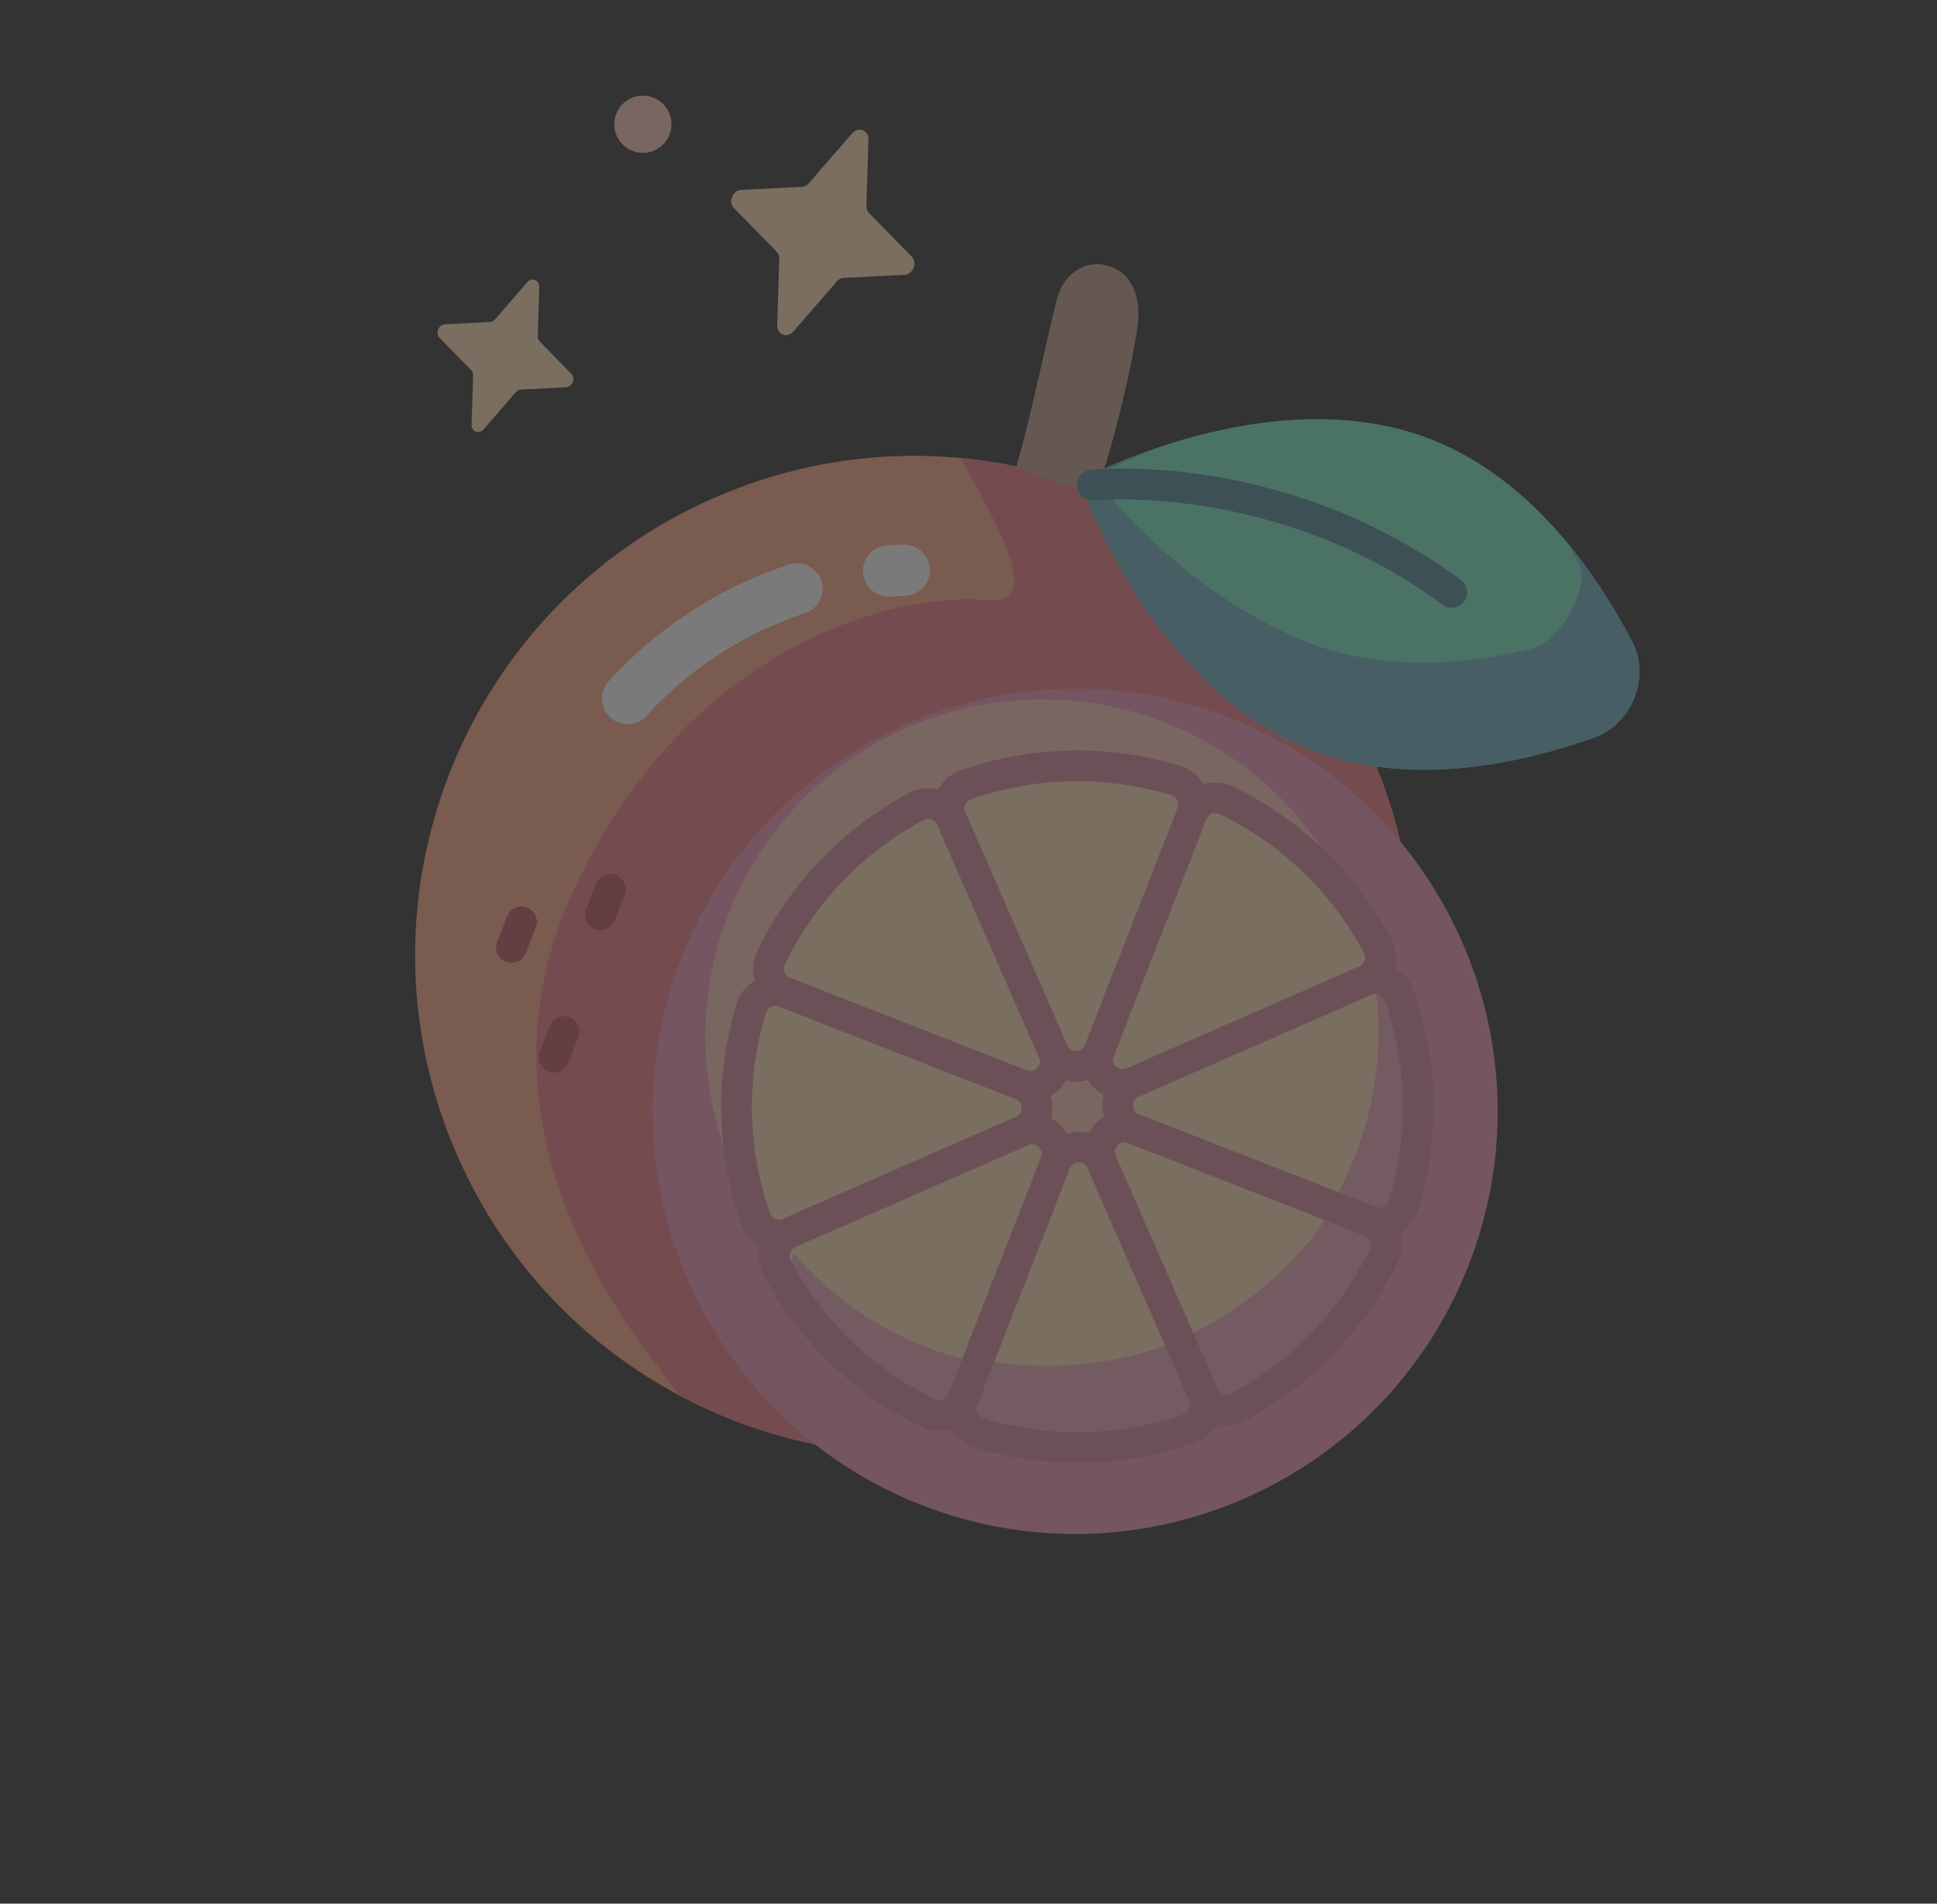 <svg width="115" height="113" viewBox="0 0 115 113" fill="none" xmlns="http://www.w3.org/2000/svg">
<rect x="0" y="0" width="115" height="113" fill="#333333" stroke="none"/>
<g opacity="0.35">
<path d="M66.162 83.833C81.15 77.27 87.981 59.8 81.419 44.811C74.857 29.822 57.386 22.991 42.397 29.553C27.408 36.116 20.577 53.586 27.14 68.575C33.702 83.564 51.173 90.395 66.162 83.833Z" fill="#FFA585"/>
<path d="M81.885 67.487C87.844 52.246 80.319 35.059 65.078 29.1C62.441 28.069 59.745 27.442 57.06 27.189C57.964 29.156 62.592 36.067 58.604 35.627C54.323 35.155 41.445 37.328 34.162 52.612C26.14 69.443 41.609 83.286 40.043 82.678C40.115 82.719 40.188 82.759 40.26 82.799C41.296 83.354 42.375 83.855 43.497 84.294C58.739 90.253 75.925 82.728 81.885 67.487Z" fill="#EF7C85"/>
<path d="M65.044 29.397C66.125 26.369 67.184 21.835 67.538 19.386C67.73 17.897 67.394 16.396 65.988 15.846C64.583 15.297 63.191 16.175 62.772 17.665C62.324 19.258 61.305 24.361 60.323 27.788L65.044 29.397Z" fill="#C49A8B"/>
<path d="M52.199 35.309C51.668 35.101 51.276 34.601 51.234 33.994C51.177 33.155 51.81 32.429 52.649 32.372C52.978 32.35 53.312 32.334 53.642 32.325C54.482 32.303 55.181 32.967 55.203 33.807C55.225 34.647 54.562 35.346 53.722 35.368C53.434 35.375 53.142 35.389 52.856 35.409C52.624 35.424 52.401 35.388 52.199 35.309Z" fill="white"/>
<path d="M36.704 42.883C36.535 42.817 36.376 42.719 36.234 42.59C35.612 42.024 35.567 41.062 36.133 40.44C38.34 38.017 41.084 36 44.068 34.607C44.97 34.185 45.905 33.815 46.847 33.507C47.646 33.246 48.505 33.681 48.767 34.48C49.028 35.279 48.593 36.138 47.794 36.4C46.968 36.67 46.147 36.995 45.355 37.364C42.733 38.589 40.322 40.361 38.383 42.49C37.947 42.969 37.274 43.105 36.704 42.883Z" fill="white"/>
<path d="M96.909 38.094C97.996 40.183 96.908 42.966 94.693 43.763C90.54 45.258 83.799 46.85 77.772 44.493C68.222 40.759 64.08 28.526 64.08 28.526C64.08 28.526 75.421 22.346 84.972 26.081C90.999 28.437 94.872 34.178 96.909 38.094Z" fill="#78EAC4"/>
<path d="M96.909 38.094C96.032 36.408 94.813 34.384 93.23 32.437C93.247 32.6 93.374 32.876 93.64 33.28C94.599 34.742 92.594 38.089 90.898 38.512C87.718 39.305 82.514 40.031 77.666 38.135C69.986 35.132 64.94 28.319 64.94 28.319C64.94 28.319 66.633 27.377 69.156 26.432C66.101 27.424 64.08 28.525 64.08 28.525C64.08 28.525 68.222 40.759 77.772 44.493C83.799 46.849 90.54 45.258 94.693 43.763C96.908 42.966 97.996 40.182 96.909 38.094Z" fill="#71AFC4"/>
<path d="M64.537 29.649C64.23 29.529 63.999 29.247 63.961 28.897C63.907 28.396 64.268 27.946 64.769 27.891C64.887 27.878 67.705 27.582 71.827 28.237C75.621 28.84 81.287 30.404 86.732 34.427C87.137 34.726 87.223 35.298 86.924 35.704C86.624 36.109 86.052 36.195 85.647 35.895C75.82 28.636 65.074 29.695 64.967 29.706C64.816 29.723 64.67 29.701 64.537 29.649Z" fill="#518699"/>
<path d="M73.889 88.383C86.421 82.896 92.132 68.288 86.646 55.756C81.159 43.224 66.551 37.512 54.019 42.999C41.487 48.486 35.775 63.093 41.262 75.626C46.749 88.158 61.356 93.87 73.889 88.383Z" fill="#FFC7B6"/>
<path d="M69.812 46.333C65.606 45.058 61.257 45.226 57.342 46.585C56.525 46.868 56.127 47.793 56.473 48.585L62.524 62.405C63.056 63.619 64.789 63.585 65.272 62.35L70.766 48.299C71.082 47.491 70.642 46.584 69.812 46.333Z" fill="#FFDCB6"/>
<path d="M83.326 71.542C84.601 67.337 84.433 62.988 83.074 59.072C82.791 58.255 81.866 57.857 81.074 58.204L67.254 64.255C66.04 64.786 66.074 66.52 67.308 67.003L81.359 72.496C82.168 72.812 83.075 72.373 83.326 71.542Z" fill="#FFDCB6"/>
<path d="M81.793 56.145C79.838 52.49 76.756 49.417 72.801 47.502C72.02 47.123 71.082 47.491 70.766 48.299L65.272 62.35C64.79 63.584 66.04 64.786 67.254 64.254L81.074 58.204C81.866 57.857 82.201 56.908 81.793 56.145Z" fill="#FFDCB6"/>
<path d="M54.414 47.866C50.76 49.822 47.687 52.903 45.771 56.858C45.393 57.639 45.761 58.577 46.569 58.893L60.62 64.387C61.854 64.87 63.055 63.619 62.524 62.405L56.473 48.585C56.127 47.793 55.177 47.458 54.414 47.866Z" fill="#FFDCB6"/>
<path d="M65.404 68.984L71.455 82.804C71.802 83.597 72.751 83.931 73.514 83.523C77.169 81.568 80.242 78.487 82.157 74.531C82.536 73.751 82.168 72.812 81.36 72.496L67.309 67.002C66.075 66.52 64.873 67.77 65.404 68.984Z" fill="#FFDCB6"/>
<path d="M44.602 59.847C43.327 64.053 43.495 68.402 44.854 72.317C45.138 73.135 46.062 73.533 46.855 73.186L60.675 67.135C61.889 66.604 61.854 64.87 60.62 64.387L46.569 58.893C45.761 58.577 44.854 59.017 44.602 59.847Z" fill="#FFDCB6"/>
<path d="M58.117 85.057C62.323 86.332 66.671 86.164 70.587 84.805C71.404 84.521 71.802 83.597 71.455 82.804L65.404 68.984C64.873 67.77 63.139 67.805 62.657 69.039L57.163 83.09C56.847 83.898 57.287 84.805 58.117 85.057Z" fill="#FFDCB6"/>
<path d="M46.136 75.245C48.091 78.899 51.172 81.972 55.128 83.888C55.908 84.266 56.847 83.898 57.163 83.09L62.657 69.039C63.139 67.805 61.889 66.603 60.675 67.135L46.855 73.186C46.062 73.532 45.728 74.482 46.136 75.245Z" fill="#FFDCB6"/>
<path d="M72.965 42.613C60.064 37.569 45.516 43.938 40.472 56.839C35.428 69.74 41.797 84.288 54.698 89.332C67.599 94.376 82.147 88.007 87.191 75.106C92.235 62.205 85.866 47.657 72.965 42.613ZM54.598 80.15C44.309 76.127 39.23 64.526 43.253 54.237C47.276 43.948 58.878 38.869 69.166 42.891C79.455 46.914 84.535 58.516 80.512 68.805C76.489 79.094 64.887 84.173 54.598 80.15Z" fill="#EF95B6"/>
<path d="M54.936 79.94C51.824 78.723 49.195 76.804 47.157 74.436C47.097 74.502 47.064 74.571 47.048 74.618C47.02 74.697 46.989 74.853 47.079 75.021C49.009 78.629 51.971 81.476 55.645 83.256C55.822 83.342 55.979 83.302 56.057 83.272C56.136 83.241 56.278 83.162 56.35 82.979L57.247 80.684C56.472 80.485 55.7 80.239 54.936 79.94Z" fill="#EFA5B6"/>
<path d="M79.4 70.872L81.808 71.813C82 71.888 82.161 71.836 82.241 71.799C82.32 71.761 82.461 71.669 82.52 71.476C83.736 67.444 83.625 63.196 82.198 59.191C82.131 59.004 81.987 58.918 81.908 58.883C81.901 58.88 81.895 58.878 81.888 58.875C81.84 58.856 81.771 58.838 81.689 58.837C82.082 62.048 81.711 65.389 80.456 68.6C80.147 69.388 79.794 70.146 79.4 70.872Z" fill="#EFA5B6"/>
<path d="M69.416 79.781C66.123 80.996 62.5 81.392 58.88 80.826L57.821 83.534C57.747 83.723 57.802 83.885 57.842 83.964C57.881 84.043 57.977 84.185 58.175 84.245C62.31 85.506 66.647 85.449 70.72 84.081C70.91 84.017 70.997 83.875 71.031 83.796C71.066 83.716 71.113 83.552 71.028 83.364L69.416 79.781Z" fill="#EFA5B6"/>
<path d="M81.717 73.239L78.886 72.132C76.798 75.199 73.966 77.598 70.73 79.182L72.374 82.871C72.461 83.065 72.62 83.145 72.707 83.175C72.792 83.204 72.961 83.24 73.143 83.144C77.041 81.091 80.111 77.928 82.02 73.996C82.112 73.808 82.069 73.638 82.035 73.554C82.001 73.47 81.915 73.316 81.717 73.239Z" fill="#EFA5B6"/>
<path d="M63.01 64.044C62.429 63.818 61.949 63.368 61.688 62.771L55.637 48.951C55.369 48.339 55.369 47.637 55.636 47.024C55.903 46.414 56.415 45.94 57.042 45.722C61.283 44.25 65.79 44.159 70.076 45.459L69.812 46.333L70.076 45.459C70.715 45.652 71.248 46.108 71.54 46.708C71.831 47.309 71.859 48.01 71.616 48.632L66.122 62.682C65.767 63.59 64.909 64.189 63.935 64.209C63.611 64.215 63.298 64.157 63.01 64.044ZM69.547 47.206C65.632 46.019 61.515 46.103 57.641 47.447C57.439 47.517 57.347 47.67 57.31 47.755C57.272 47.842 57.222 48.017 57.31 48.219L63.36 62.039C63.499 62.356 63.783 62.385 63.898 62.383C64.013 62.38 64.295 62.34 64.421 62.018L69.915 47.967C69.995 47.763 69.938 47.59 69.897 47.506C69.856 47.421 69.753 47.269 69.547 47.206Z" fill="#D58A9C"/>
<path d="M81.027 73.347L66.976 67.853C66.069 67.498 65.47 66.639 65.45 65.665C65.431 64.691 65.995 63.809 66.888 63.418L80.708 57.367C81.32 57.099 82.02 57.098 82.635 57.367C83.245 57.633 83.719 58.146 83.937 58.773C85.409 63.013 85.5 67.52 84.2 71.807C84.007 72.445 83.551 72.979 82.951 73.27C82.35 73.562 81.649 73.59 81.027 73.347ZM81.883 59.032C81.791 58.996 81.627 58.959 81.44 59.04L67.62 65.091C67.303 65.23 67.274 65.513 67.276 65.629C67.278 65.744 67.319 66.026 67.641 66.152L81.692 71.646C81.896 71.726 82.069 71.668 82.153 71.627C82.238 71.586 82.389 71.486 82.453 71.277C83.64 67.362 83.556 63.245 82.212 59.371C82.142 59.17 81.989 59.077 81.904 59.04C81.897 59.037 81.891 59.035 81.883 59.032Z" fill="#D58A9C"/>
<path d="M65.785 65.13C65.496 65.017 65.227 64.847 64.994 64.623C64.291 63.948 64.067 62.925 64.422 62.018L69.915 47.967C70.159 47.345 70.655 46.849 71.276 46.605C71.898 46.362 72.597 46.388 73.199 46.68C77.23 48.632 80.48 51.756 82.598 55.714L82.598 55.714C82.911 56.299 82.966 56.996 82.748 57.624C82.529 58.256 82.052 58.772 81.44 59.04L67.62 65.091C67.024 65.352 66.366 65.357 65.785 65.13ZM72.359 48.304C72.18 48.234 72.023 48.274 71.942 48.306C71.855 48.34 71.696 48.428 71.616 48.632L66.122 62.683C65.996 63.005 66.176 63.226 66.259 63.306C66.342 63.386 66.57 63.557 66.888 63.418L80.708 57.367C80.909 57.279 80.991 57.116 81.022 57.026C81.053 56.939 81.088 56.764 80.988 56.575C79.053 52.96 76.085 50.106 72.403 48.323C72.388 48.316 72.374 48.31 72.359 48.304Z" fill="#D58A9C"/>
<path d="M60.287 65.237L46.236 59.744C45.615 59.501 45.118 59.005 44.875 58.383C44.631 57.761 44.658 57.061 44.949 56.46C46.902 52.429 50.026 49.179 53.984 47.061C54.569 46.748 55.265 46.694 55.894 46.911C56.528 47.131 57.042 47.607 57.31 48.219L63.36 62.039C63.751 62.932 63.568 63.962 62.892 64.665C62.217 65.368 61.195 65.592 60.287 65.237ZM54.845 48.672C51.23 50.606 48.376 53.574 46.593 57.256C46.497 57.453 46.541 57.629 46.575 57.717C46.609 57.804 46.697 57.963 46.901 58.043L60.952 63.537C61.275 63.663 61.496 63.483 61.576 63.4C61.656 63.317 61.826 63.089 61.688 62.772L55.637 48.952C55.549 48.749 55.384 48.667 55.296 48.637C55.209 48.606 55.033 48.571 54.845 48.672Z" fill="#D58A9C"/>
<path d="M71.947 84.446C71.355 84.215 70.874 83.754 70.619 83.171L64.568 69.351C64.177 68.458 64.361 67.427 65.036 66.725C65.711 66.022 66.734 65.797 67.641 66.152L81.692 71.646C82.314 71.889 82.81 72.385 83.054 73.007C83.297 73.628 83.27 74.329 82.979 74.93C81.027 78.961 77.903 82.211 73.945 84.328C73.359 84.641 72.663 84.696 72.034 84.478C72.005 84.468 71.976 84.457 71.947 84.446ZM66.241 68.618L72.291 82.438C72.38 82.64 72.545 82.723 72.632 82.753C72.72 82.783 72.895 82.819 73.083 82.718C76.699 80.784 79.552 77.816 81.336 74.134C81.431 73.937 81.388 73.761 81.353 73.673C81.319 73.585 81.231 73.427 81.027 73.347L66.976 67.853C66.654 67.727 66.433 67.907 66.353 67.99C66.273 68.073 66.102 68.301 66.241 68.618Z" fill="#D58A9C"/>
<path d="M45.38 74.058C45.351 74.047 45.322 74.035 45.293 74.023C44.684 73.756 44.209 73.244 43.991 72.617C42.52 68.376 42.429 63.869 43.728 59.583C43.922 58.944 44.377 58.411 44.978 58.119C45.578 57.828 46.279 57.8 46.901 58.043L60.952 63.537C61.859 63.892 62.458 64.751 62.478 65.725C62.497 66.699 61.933 67.581 61.041 67.972L47.221 74.022C46.637 74.278 45.971 74.29 45.38 74.058ZM45.476 60.112C44.289 64.027 44.372 68.144 45.717 72.018C45.787 72.22 45.94 72.312 46.025 72.349C46.109 72.387 46.286 72.438 46.489 72.349L60.309 66.299C60.626 66.159 60.655 65.876 60.653 65.761C60.65 65.645 60.61 65.364 60.287 65.237L46.236 59.743C46.032 59.664 45.86 59.721 45.775 59.762C45.691 59.803 45.539 59.903 45.476 60.112Z" fill="#D58A9C"/>
<path d="M57.676 85.87C57.116 85.651 56.653 85.225 56.389 84.681C56.097 84.08 56.069 83.379 56.312 82.758L61.806 68.707C62.161 67.799 63.02 67.201 63.994 67.181C64.968 67.161 65.85 67.726 66.241 68.618L72.291 82.438C72.559 83.051 72.56 83.753 72.292 84.366C72.025 84.976 71.513 85.45 70.886 85.668C66.645 87.139 62.138 87.23 57.852 85.931C57.792 85.913 57.734 85.892 57.676 85.87ZM64.263 69.047C64.171 69.011 64.083 69.006 64.03 69.007C63.915 69.009 63.633 69.049 63.507 69.372L58.013 83.423C57.933 83.627 57.99 83.799 58.032 83.884C58.073 83.969 58.174 84.12 58.382 84.183C62.297 85.37 66.414 85.287 70.287 83.942C70.489 83.872 70.582 83.72 70.619 83.635C70.657 83.548 70.707 83.372 70.619 83.171L64.568 69.351C64.492 69.178 64.374 69.091 64.263 69.047Z" fill="#D58A9C"/>
<path d="M54.901 84.784C54.843 84.762 54.786 84.737 54.73 84.71C50.698 82.757 47.448 79.633 45.331 75.675C45.018 75.09 44.963 74.394 45.181 73.765C45.4 73.133 45.876 72.617 46.489 72.349L60.309 66.299C61.201 65.908 62.232 66.092 62.934 66.767C63.637 67.442 63.862 68.464 63.507 69.372L58.013 83.423C57.77 84.044 57.274 84.54 56.652 84.784C56.089 85.005 55.46 85.003 54.901 84.784ZM61.47 67.955C61.36 67.912 61.213 67.896 61.041 67.971L47.221 74.022C47.019 74.11 46.937 74.274 46.906 74.363C46.876 74.45 46.84 74.626 46.941 74.814C48.875 78.429 51.844 81.283 55.526 83.066C55.72 83.16 55.899 83.118 55.986 83.084C56.074 83.049 56.233 82.962 56.312 82.758L61.806 68.707C61.932 68.384 61.752 68.163 61.669 68.083C61.631 68.047 61.563 67.992 61.47 67.955Z" fill="#D58A9C"/>
<path d="M32.565 63.61C32.096 63.427 31.864 62.897 32.047 62.427L32.643 60.905C32.826 60.436 33.356 60.204 33.825 60.387C34.295 60.571 34.527 61.101 34.343 61.57L33.748 63.092C33.565 63.562 33.035 63.794 32.565 63.61Z" fill="#BE545E"/>
<path d="M30.033 57.092C29.564 56.908 29.332 56.378 29.515 55.909L30.11 54.386C30.294 53.917 30.824 53.685 31.293 53.869C31.763 54.052 31.995 54.582 31.811 55.051L31.216 56.574C31.032 57.043 30.503 57.275 30.033 57.092Z" fill="#BE545E"/>
<path d="M35.312 55.158C34.842 54.974 34.611 54.444 34.794 53.975L35.389 52.453C35.573 51.983 36.102 51.751 36.572 51.935C37.042 52.119 37.274 52.648 37.09 53.118L36.495 54.64C36.311 55.109 35.782 55.341 35.312 55.158Z" fill="#BE545E"/>
<path d="M51.56 8.281L51.438 12.214C51.433 12.382 51.491 12.54 51.599 12.65L54.126 15.232C54.483 15.596 54.213 16.287 53.703 16.313L50.096 16.495C49.941 16.503 49.791 16.579 49.681 16.707L47.103 19.679C46.739 20.099 46.126 19.859 46.143 19.304L46.265 15.371C46.27 15.203 46.212 15.045 46.104 14.934L43.577 12.353C43.22 11.989 43.49 11.298 44 11.272L47.607 11.09C47.762 11.082 47.912 11.005 48.022 10.878L50.6 7.906C50.964 7.486 51.577 7.726 51.56 8.281Z" fill="#FFDCB6"/>
<path d="M32.016 17.032L31.926 19.95C31.922 20.075 31.965 20.192 32.045 20.273L33.92 22.188C34.185 22.459 33.985 22.971 33.606 22.99L30.93 23.125C30.816 23.131 30.705 23.188 30.623 23.282L28.711 25.487C28.441 25.799 27.985 25.621 27.998 25.209L28.089 22.292C28.093 22.167 28.05 22.05 27.969 21.968L26.095 20.053C25.83 19.782 26.03 19.27 26.408 19.251L29.084 19.116C29.199 19.11 29.31 19.053 29.392 18.959L31.304 16.754C31.574 16.442 32.029 16.62 32.016 17.032Z" fill="#FFDCB6"/>
<path d="M39.748 7.993C39.407 8.866 38.422 9.297 37.55 8.956C36.677 8.614 36.246 7.63 36.587 6.757C36.928 5.884 37.913 5.453 38.786 5.795C39.659 6.136 40.089 7.12 39.748 7.993Z" fill="#FFC7B6"/>
</g>
</svg>
